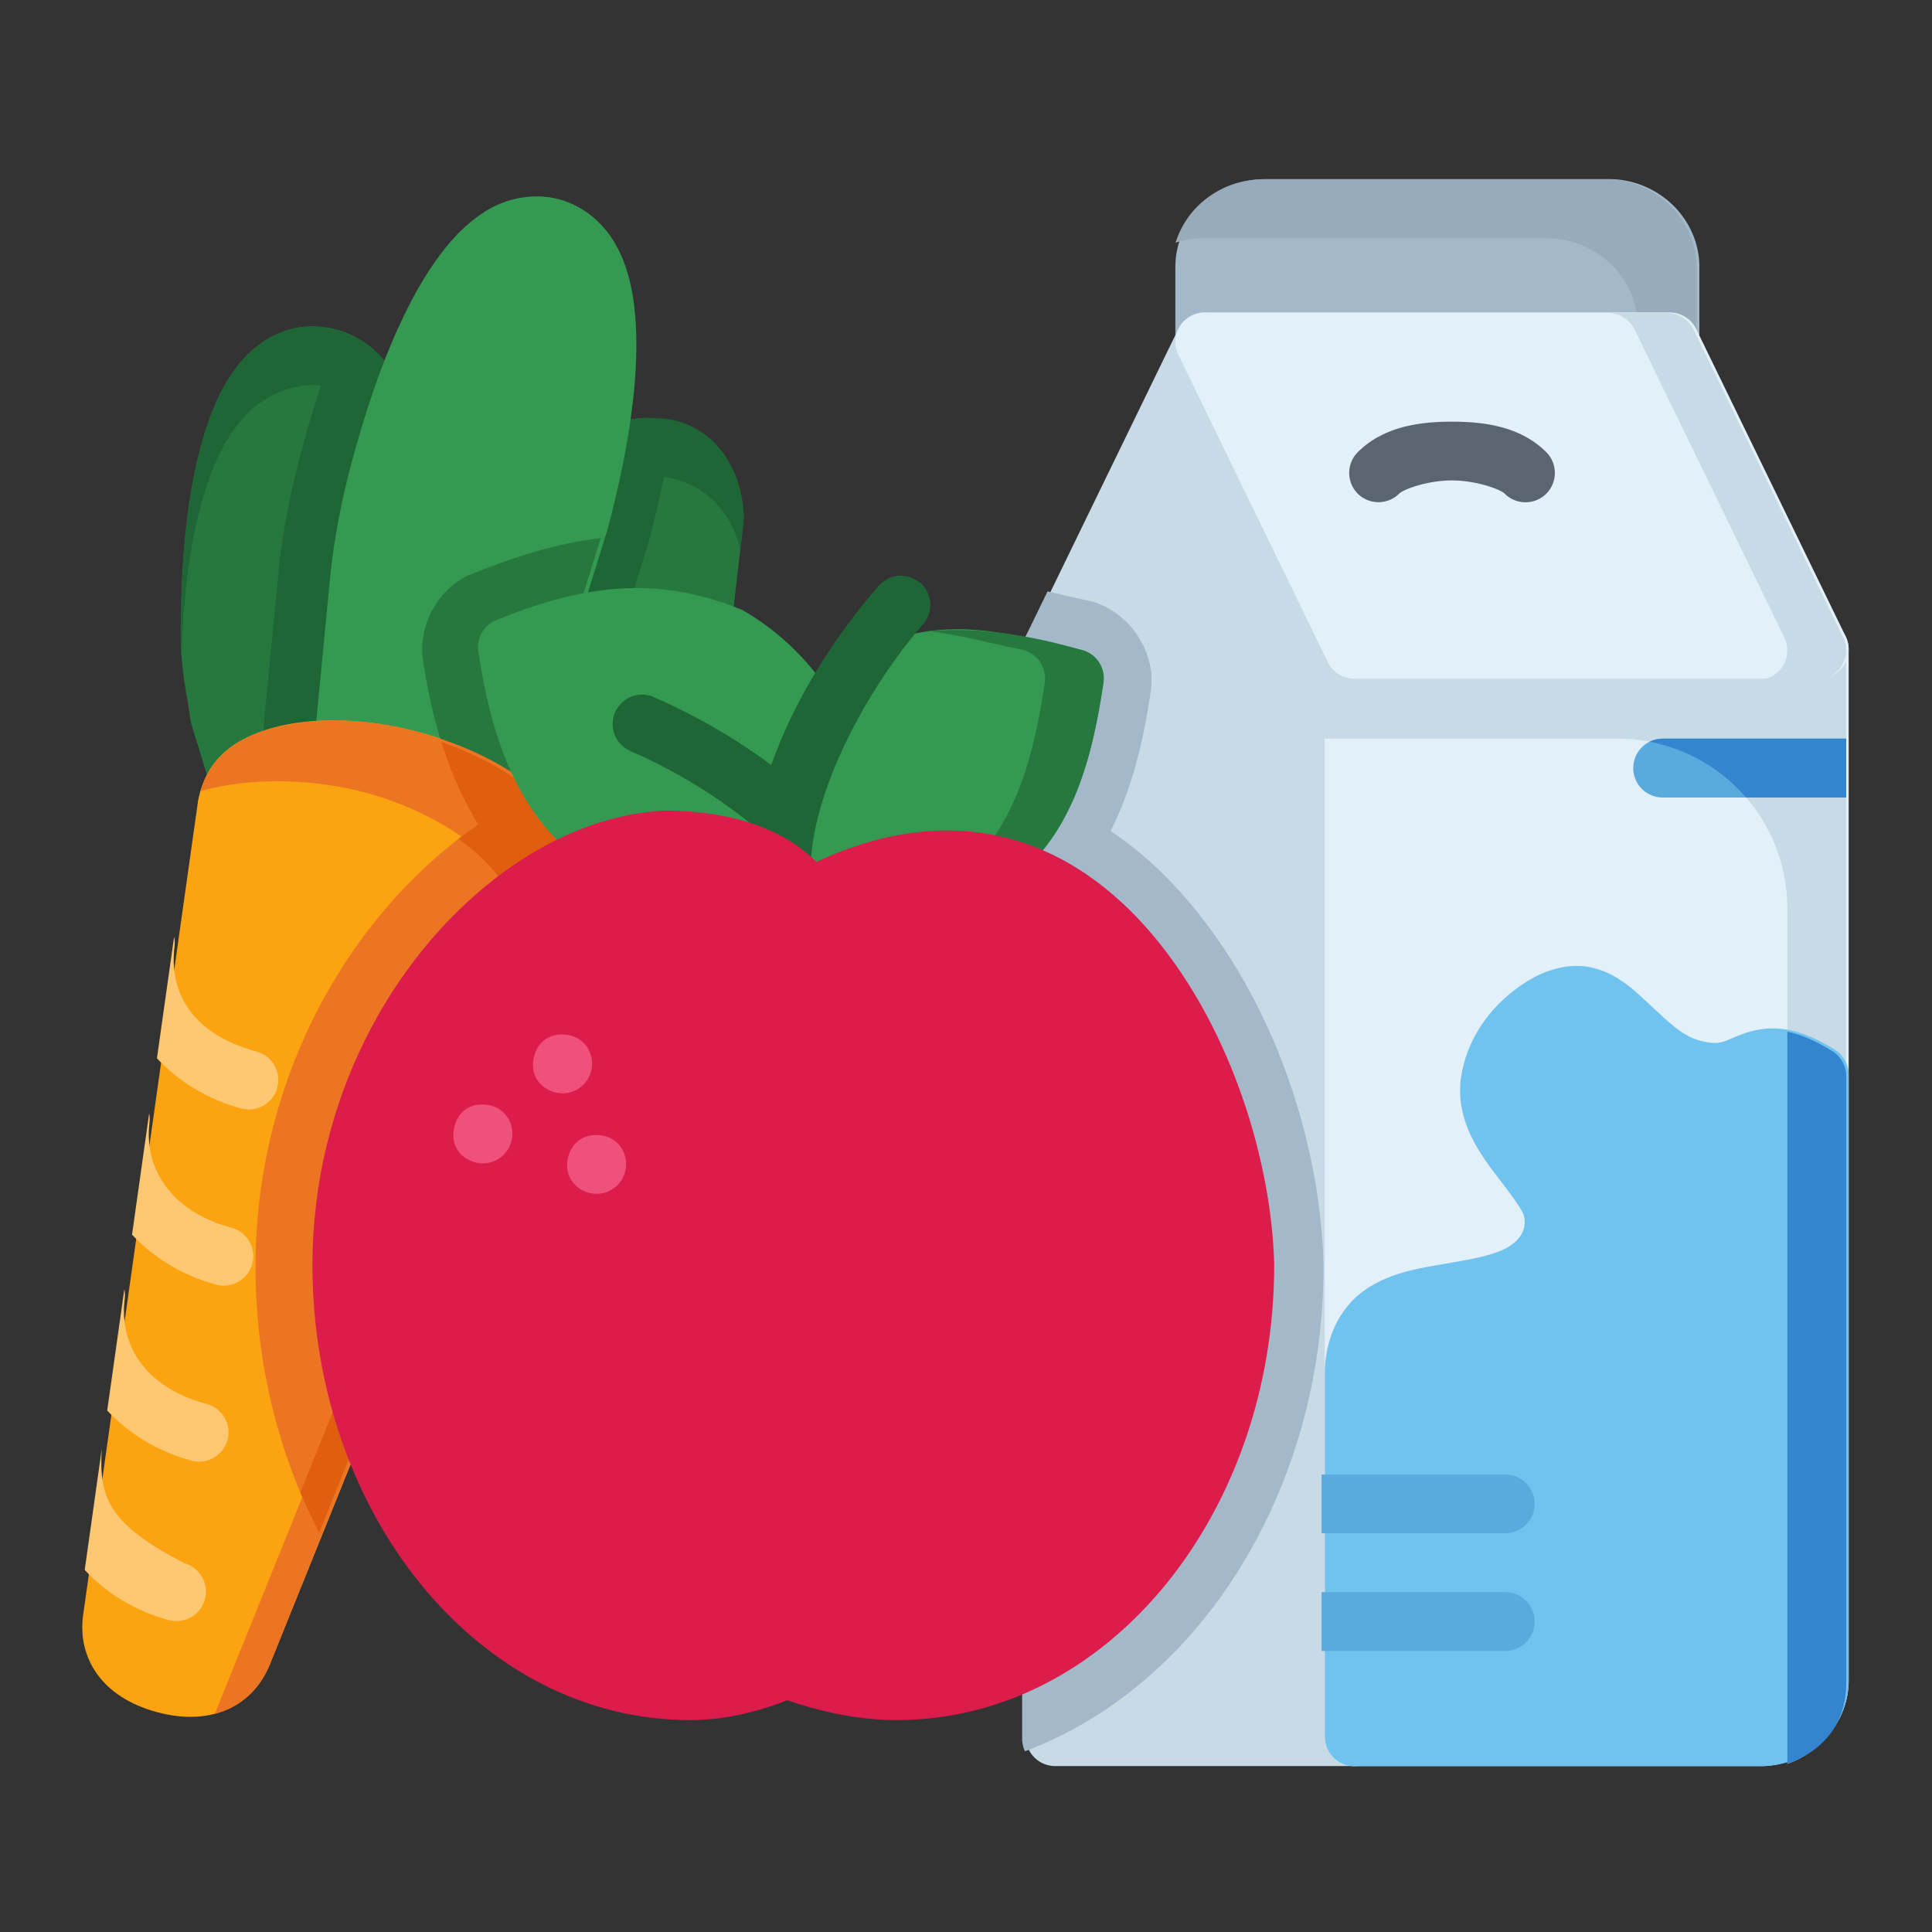 <?xml version="1.0" encoding="UTF-8" standalone="no"?>
<!-- Created with Inkscape (http://www.inkscape.org/) -->

<svg
   width="64pt"
   height="64pt"
   viewBox="0 0 22.578 22.578"
   version="1.1"
   id="svg831"
   inkscape:version="1.1.1 (3bf5ae0d25, 2021-09-20)"
   sodipodi:docname="Export.svg"
   inkscape:export-filename="C:\Users\User\Desktop\CARLOS PROJECT\5. MAY 1\Done\Flat\06 - Boxing Glove.png"
   inkscape:export-xdpi="576"
   inkscape:export-ydpi="576"
   xmlns:inkscape="http://www.inkscape.org/namespaces/inkscape"
   xmlns:sodipodi="http://sodipodi.sourceforge.net/DTD/sodipodi-0.dtd"
   xmlns="http://www.w3.org/2000/svg"
   xmlns:svg="http://www.w3.org/2000/svg"
   xmlns:rdf="http://www.w3.org/1999/02/22-rdf-syntax-ns#"
   xmlns:cc="http://creativecommons.org/ns#"
   xmlns:dc="http://purl.org/dc/elements/1.1/">
  <rect x="0" y="0" width="22.578" height="22.578" fill="#333333" stroke="none"/>
  <defs
     id="defs825">
    <pattern
       id="EMFhbasepattern"
       patternUnits="userSpaceOnUse"
       width="6"
       height="6"
       x="0"
       y="0" />
    <pattern
       id="EMFhbasepattern-9"
       patternUnits="userSpaceOnUse"
       width="6"
       height="6"
       x="0"
       y="0" />
    <pattern
       id="EMFhbasepattern-0"
       patternUnits="userSpaceOnUse"
       width="6"
       height="6"
       x="0"
       y="0" />
    <pattern
       id="EMFhbasepattern-7"
       patternUnits="userSpaceOnUse"
       width="6"
       height="6"
       x="0"
       y="0" />
    <pattern
       id="EMFhbasepattern-2"
       patternUnits="userSpaceOnUse"
       width="6"
       height="6"
       x="0"
       y="0" />
    <pattern
       id="EMFhbasepattern-98"
       patternUnits="userSpaceOnUse"
       width="6"
       height="6"
       x="0"
       y="0" />
    <pattern
       id="EMFhbasepattern-6"
       patternUnits="userSpaceOnUse"
       width="6"
       height="6"
       x="0"
       y="0" />
    <pattern
       id="EMFhbasepattern-01"
       patternUnits="userSpaceOnUse"
       width="6"
       height="6"
       x="0"
       y="0" />
    <pattern
       id="EMFhbasepattern-07"
       patternUnits="userSpaceOnUse"
       width="6"
       height="6"
       x="0"
       y="0" />
    <pattern
       id="EMFhbasepattern-8"
       patternUnits="userSpaceOnUse"
       width="6"
       height="6"
       x="0"
       y="0" />
    <pattern
       id="EMFhbasepattern-4"
       patternUnits="userSpaceOnUse"
       width="6"
       height="6"
       x="0"
       y="0" />
    <pattern
       id="EMFhbasepattern-40"
       patternUnits="userSpaceOnUse"
       width="6"
       height="6"
       x="0"
       y="0" />
    <pattern
       id="EMFhbasepattern-08"
       patternUnits="userSpaceOnUse"
       width="6"
       height="6"
       x="0"
       y="0" />
    <pattern
       id="EMFhbasepattern-04"
       patternUnits="userSpaceOnUse"
       width="6"
       height="6"
       x="0"
       y="0" />
    <pattern
       id="EMFhbasepattern-014"
       patternUnits="userSpaceOnUse"
       width="6"
       height="6"
       x="0"
       y="0" />
    <pattern
       id="EMFhbasepattern-27"
       patternUnits="userSpaceOnUse"
       width="6"
       height="6"
       x="0"
       y="0" />
    <pattern
       id="EMFhbasepattern-09"
       patternUnits="userSpaceOnUse"
       width="6"
       height="6"
       x="0"
       y="0" />
    <pattern
       id="EMFhbasepattern-5"
       patternUnits="userSpaceOnUse"
       width="6"
       height="6"
       x="0"
       y="0" />
    <pattern
       id="EMFhbasepattern-018"
       patternUnits="userSpaceOnUse"
       width="6"
       height="6"
       x="0"
       y="0" />
  </defs>
  <sodipodi:namedview
     id="base"
     pagecolor="#ffffff"
     bordercolor="#666666"
     borderopacity="1.0"
     inkscape:pageopacity="0.0"
     inkscape:pageshadow="2"
     inkscape:zoom="6.5876941"
     inkscape:cx="28.082664"
     inkscape:cy="49.258511"
     inkscape:document-units="pt"
     inkscape:current-layer="layer1"
     showgrid="false"
     units="pt"
     inkscape:window-width="1920"
     inkscape:window-height="1001"
     inkscape:window-x="-9"
     inkscape:window-y="-9"
     inkscape:window-maximized="1"
     inkscape:pagecheckerboard="true"
     inkscape:showpageshadow="false"
     inkscape:object-paths="true"
     inkscape:snap-intersection-paths="true"
     inkscape:snap-smooth-nodes="true"
     inkscape:snap-midpoints="true"
     showguides="true"
     inkscape:snap-bbox="true"
     inkscape:bbox-nodes="true"
     inkscape:snap-nodes="false"
     inkscape:snap-global="true">
    <inkscape:grid
       type="xygrid"
       id="grid1378" />
    <sodipodi:guide
       position="0.97,21.608"
       orientation="78,0"
       id="guide1380"
       inkscape:locked="false" />
    <sodipodi:guide
       position="0.97,0.97"
       orientation="0,78"
       id="guide1382"
       inkscape:locked="false" />
    <sodipodi:guide
       position="21.608,0.97"
       orientation="-78,0"
       id="guide1384"
       inkscape:locked="false" />
    <sodipodi:guide
       position="21.608,21.608"
       orientation="0,-78"
       id="guide1386"
       inkscape:locked="false" />
  </sodipodi:namedview>
  <g
     inkscape:label="Icon"
     inkscape:groupmode="layer"
     id="layer1"
     transform="translate(0,-274.422)">
    <g
       id="g601281"
       style="display:inline;stroke-width:0.771"
       transform="matrix(1.298,0,0,1.298,39.558,-88.702)">
      <path
         style="color:#000000;fill:#a3b9c9;fill-opacity:1;stroke-width:0.771;stroke-linecap:round;stroke-linejoin:round;-inkscape-stroke:none"
         d="m -19.078,281.369 c -0.442,0 -0.816,0.352 -0.816,0.793 v 0.674 a 0.265,0.265 0 0 0 0.266,0.264 h 4.188 a 0.265,0.265 0 0 0 0.264,-0.264 v -0.674 c 10e-7,-0.441 -0.374,-0.793 -0.816,-0.793 z"
         id="path501701" />
      <path
         id="path573697"
         style="color:#000000;fill:#97abba;fill-opacity:1;stroke-width:2.912;stroke-linecap:round;stroke-linejoin:round;-inkscape-stroke:none"
         d="M -57.365,10.467 V 7.92 c 3e-6,-1.669 -1.415,-2.998 -3.086,-2.998 h -11.654 c -1.376,0 -2.577,0.902 -2.959,2.152 0.303,-0.098 0.626,-0.152 0.959,-0.152 h 11.654 c 1.671,0 3.086,1.33 3.086,2.998 z"
         transform="matrix(0.265,0,0,0.265,0,280.067)"
         sodipodi:nodetypes="cssscsscc" />
      <path
         style="color:#000000;fill:#c8dae5;stroke-width:0.771;stroke-linecap:round;stroke-linejoin:round;-inkscape-stroke:none"
         d="m -19.629,282.57 a 0.265,0.265 0 0 0 -0.238,0.148 l -1.346,2.768 a 0.265,0.265 0 0 0 0.236,0.381 h 2.693 a 0.265,0.265 0 0 0 0.238,-0.381 l -1.348,-2.768 a 0.265,0.265 0 0 0 -0.236,-0.148 z"
         id="path501893" />
      <path
         style="color:#000000;fill:#c8dae5;stroke-width:0.771;stroke-linecap:round;stroke-linejoin:round;-inkscape-stroke:none"
         d="m -20.977,285.338 a 0.265,0.265 0 0 0 -0.264,0.264 v 9.791 a 0.265,0.265 0 0 0 0.264,0.264 h 2.693 a 0.265,0.265 0 0 0 0.264,-0.264 v -9.791 a 0.265,0.265 0 0 0 -0.264,-0.264 z"
         id="path502477" />
      <path
         style="color:#000000;fill:#26783f;stroke-width:0.771;stroke-linecap:round;stroke-linejoin:round;-inkscape-stroke:none"
         d="m -26.223,286.346 c -0.334,-1.113 -0.13,-2.553 -0.885,-3.438 -0.147,-0.131 -0.342,-0.213 -0.566,-0.213 -0.223,-1e-5 -0.444,0.113 -0.6,0.281 -0.156,0.168 -0.264,0.386 -0.346,0.637 -0.164,0.501 -0.229,1.148 -0.229,1.859 0,0.328 0.055,0.52 0.088,0.768 0.002,0.015 0.005,0.029 0.01,0.043 l 0.434,1.412 z"
         id="path187212"
         sodipodi:nodetypes="cccssscccc" />
      <path
         style="color:#000000;fill:#26783f;stroke-width:0.771;stroke-linecap:round;stroke-linejoin:round;-inkscape-stroke:none"
         d="m -25.328,283.797 -1.652,1.047 c -0.098,0.061 -0.144,0.179 -0.115,0.291 l 0.74,2.807 c 0.048,0.181 0.264,0.257 0.414,0.145 l 1.811,-1.352 c 0.059,-0.043 0.097,-0.109 0.105,-0.182 l 0.244,-2.107 -0.61,-0.687 z"
         id="path187596"
         sodipodi:nodetypes="cccccccccc" />
      <path
         id="path501650"
         style="color:#000000;fill:#1f6636;fill-opacity:1;stroke-width:0.771;stroke-linecap:round;stroke-linejoin:round;-inkscape-stroke:none"
         d="m -25.328,284.326 c 0.172,-0.129 0.35,-0.226 0.543,-0.266 0.193,-0.04 0.403,-0.013 0.582,0.09 0.209,0.121 0.336,0.325 0.392,0.552 l 0.03,-0.257 c 0.002,-0.013 0.003,-0.027 0.002,-0.041 -0.012,-0.315 -0.146,-0.623 -0.424,-0.783 -0.212,-0.122 -0.371,-0.101 -0.582,-0.09 v -2e-5 c -0.193,0.04 -0.371,0.137 -0.543,0.266 z"
         sodipodi:nodetypes="csccccccccc" />
      <path
         id="path489380"
         style="color:#000000;fill:#1f6636;fill-opacity:1;stroke-width:0.771;stroke-linecap:round;stroke-linejoin:round;-inkscape-stroke:none"
         d="m -26.769,283.41 c -0.084,-0.198 -0.191,-0.371 -0.338,-0.502 -0.147,-0.131 -0.342,-0.213 -0.566,-0.213 -0.223,0 -0.444,0.113 -0.6,0.281 -0.156,0.168 -0.264,0.386 -0.346,0.637 -0.164,0.501 -0.229,1.148 -0.229,1.859 0,0.063 0.003,0.121 0.006,0.176 0.019,-0.571 0.086,-1.089 0.223,-1.506 0.082,-0.251 0.19,-0.468 0.346,-0.637 0.156,-0.168 0.377,-0.281 0.617,-0.281 0.206,2e-5 0.402,0.082 0.549,0.213 z"
         sodipodi:nodetypes="cccssscssccc" />
      <path
         id="path498629"
         style="fill:#1f6636;fill-opacity:1;stroke-width:2.912;stroke-linecap:round;stroke-linejoin:round"
         d="m -92.979,13.027 c -0.235,-0.003 -0.47,0.019 -0.697,0.066 -0.729,0.152 -1.403,0.517 -2.053,1.004 l -6.244,3.957 a 1,1 0 0 0 -0.436,1.1 l 2.766,10.492 0.756,0.043 a 1.601,1.601 0 0 0 0,0.008 c 1.147,0.065 2.285,-0.735 2.627,-1.832 l 3.189,-10.281 0.014,-0.045 0.023,-0.053 a 1.601,1.601 0 0 0 0.043,-0.154 c 0.385,-1.437 0.69,-2.835 0.873,-4.172 -0.281,-0.084 -0.572,-0.129 -0.861,-0.133 z"
         transform="matrix(0.265,0,0,0.265,0,280.067)" />
      <path
         id="path498750"
         style="color:#000000;fill:#1f6636;fill-opacity:1;stroke-width:2.912;stroke-linecap:round;stroke-linejoin:round;-inkscape-stroke:none"
         d="m -102.453,10.74 c -0.288,-0.257 -0.627,-0.464 -0.994,-0.604 h 1e-5 c -0.508,1.248 -0.94,2.608 -1.324,4.043 -0.369,1.378 -0.628,2.718 -0.768,3.994 -4.6e-4,0.022 -4.6e-4,0.044 0,0.066 l -0.805,8.318 c -1e-5,0.003 -1e-5,0.005 0,0.008 -0.092,0.977 0.464,1.944 1.287,2.459 l 5.578,-4.318 z"
         transform="matrix(0.265,0,0,0.265,0,280.067)"
         sodipodi:nodetypes="csscccccccc" />
      <path
         style="color:#000000;fill:#349951;stroke-width:0.771;stroke-linecap:round;stroke-linejoin:round;-inkscape-stroke:none"
         d="m -26.113,281.664 c -0.194,0.122 -0.354,0.305 -0.498,0.525 -0.288,0.442 -0.517,1.052 -0.701,1.738 -0.092,0.345 -0.155,0.68 -0.189,0.994 -10e-6,10e-4 -10e-6,0.003 0,0.004 l -0.213,2.209 c -0.014,0.149 0.098,0.28 0.248,0.289 l 1.326,0.076 c 0.121,0.007 0.232,-0.07 0.268,-0.186 l 0.857,-2.762 c 0.001,-0.003 0.003,-0.007 0.004,-0.01 0.184,-0.687 0.288,-1.329 0.26,-1.855 -0.014,-0.263 -0.061,-0.5 -0.168,-0.703 -0.107,-0.203 -0.291,-0.369 -0.523,-0.432 -0.232,-0.062 -0.476,-0.011 -0.67,0.111 z"
         id="path187404"
         sodipodi:nodetypes="cssccccccccsscc" />
      <path
         style="color:#000000;fill:#e2f0fa;stroke-width:0.771;stroke-linecap:round;stroke-linejoin:round;-inkscape-stroke:none"
         d="m -18.283,285.338 a 0.265,0.265 0 0 0 -0.266,0.264 v 9.791 a 0.265,0.265 0 0 0 0.266,0.264 H -14.625 c 0.429,0 0.793,-0.342 0.793,-0.771 v -9.283 a 0.265,0.265 0 0 0 -0.264,-0.264 z"
         id="path502285" />
      <path
         id="path557543"
         style="color:#000000;fill:#c8dae5;fill-opacity:1;stroke-width:2.912;stroke-linecap:round;stroke-linejoin:round;-inkscape-stroke:none"
         d="m -54.279,29.693 v 29.061 c 1.152,-0.4 2,-1.473 2,-2.748 V 20.92 c -0.001,-0.55 -0.446,-0.996 -0.996,-0.998 h -15.826 c -0.553,-0.002 -1.003,0.445 -1.004,0.998 v 3.002 h 10.055 a 5.771,5.771 45 0 1 5.771,5.771 z"
         transform="matrix(0.265,0,0,0.265,0,280.067)"
         sodipodi:nodetypes="ccscccccc" />
      <path
         style="color:#000000;fill:#e2f0fa;stroke-width:0.771;stroke-linecap:round;stroke-linejoin:round;-inkscape-stroke:none"
         d="m -19.629,282.57 a 0.265,0.265 0 0 0 -0.238,0.381 l 1.346,2.768 a 0.265,0.265 0 0 0 0.238,0.148 h 4.188 a 0.265,0.265 0 0 0 0.236,-0.381 l -1.346,-2.768 a 0.265,0.265 0 0 0 -0.236,-0.148 z"
         id="path502085" />
      <path
         style="color:#000000;fill:#70c2ef;stroke-width:0.771;stroke-linecap:round;stroke-linejoin:round;-inkscape-stroke:none"
         d="m -16.156,288.465 c -0.184,-0.037 -0.392,0.012 -0.584,0.135 -0.28,0.179 -0.5,0.452 -0.572,0.799 -0.09,0.434 0.173,0.766 0.354,1 0.09,0.117 0.166,0.22 0.199,0.291 0.056,0.199 -0.13,0.303 -0.244,0.342 -0.14,0.052 -0.338,0.08 -0.547,0.117 -0.209,0.037 -0.435,0.081 -0.639,0.223 -0.204,0.141 -0.351,0.402 -0.359,0.721 -4e-5,0.003 -4e-5,0.005 0,0.008 v 3.293 c 5.18e-4,0.146 0.119,0.264 0.266,0.264 H -14.625 c 0.429,0 0.793,-0.342 0.793,-0.771 v -5.455 c -6e-5,-0.091 -0.047,-0.176 -0.125,-0.225 -0.174,-0.108 -0.322,-0.167 -0.467,-0.186 -0.145,-0.018 -0.275,0.012 -0.363,0.045 -0.177,0.065 -0.188,0.109 -0.383,0.06 -0.188,-0.047 -0.34,-0.227 -0.559,-0.422 -0.109,-0.097 -0.244,-0.201 -0.428,-0.238 z"
         id="path502677"
         sodipodi:nodetypes="ccssccccccccsscccccccc" />
      <path
         id="path36372"
         style="color:#000000;fill:#5aabdd;stroke-width:2.912;stroke-linecap:round;stroke-linejoin:round;-inkscape-stroke:none"
         d="m -70.105,48.926 v 1.994 h 6.238 c 0.553,0.002 1.003,-0.445 1.004,-0.998 -0.002,-0.552 -0.452,-0.998 -1.004,-0.996 z m 0,3.994 v 2 h 6.238 c 0.552,0.002 1.002,-0.444 1.004,-0.996 0.002,-0.555 -0.449,-1.006 -1.004,-1.004 z"
         transform="matrix(0.265,0,0,0.265,0,280.067)" />
      <path
         id="path36667"
         style="color:#000000;fill:#5aabdd;stroke-width:2.912;stroke-linecap:round;stroke-linejoin:round;-inkscape-stroke:none"
         d="m -58.516,23.924 a 1,1 0 0 0 -0.998,0.996 1,1 0 0 0 0.998,1.004 h 6.236 v -2 z"
         transform="matrix(0.265,0,0,0.265,0,280.067)" />
      <path
         style="color:#000000;fill:#5b6571;stroke-width:0.771;stroke-linecap:round;stroke-linejoin:round;-inkscape-stroke:none"
         d="m -17.404,283.553 c -0.309,0 -0.622,0.05 -0.848,0.275 a 0.265,0.265 0 0 0 0,0.373 0.265,0.265 0 0 0 0.373,0 c 0.039,-0.039 0.254,-0.119 0.475,-0.119 0.22,0 0.436,0.08 0.475,0.119 a 0.265,0.265 0 0 0 0.375,0 0.265,0.265 0 0 0 0,-0.373 c -0.226,-0.226 -0.541,-0.275 -0.85,-0.275 z"
         id="path37263" />
      <path
         id="path526018"
         style="color:#000000;fill:#a3b9c9;fill-opacity:1;stroke-width:2.912;stroke-linecap:round;stroke-linejoin:round;-inkscape-stroke:none"
         d="m -79.281,19.922 a 1,1 0 0 0 -0.996,0.998 v 9.775 l 0.582,-0.629 a 1.747,1.747 0 0 0 0.016,-0.053 c 2.746,-2.087 3.439,-5.479 3.771,-7.691 0.133,-0.879 -0.233,-1.787 -0.869,-2.4 z"
         transform="matrix(0.265,0,0,0.265,0,280.067)" />
      <path
         id="path520731"
         style="fill:#a3b9c9;fill-opacity:1;stroke-width:2.912;stroke-linecap:round;stroke-linejoin:round"
         d="m -80.277,25.666 v 32.258 a 1,1 0 0 0 0.096,0.404 c 6.02,-2.264 10.14,-8.956 10.143,-16.443 v -0.008 c 7e-6,-0.002 -4e-6,-0.004 0,-0.008 7e-6,-0.002 -4e-6,-0.004 0,-0.008 -4e-6,-0.002 7e-6,-0.004 0,-0.008 v -0.008 c -4e-6,-0.002 7e-6,-0.004 0,-0.008 a 1.789,1.789 0 0 0 0,-0.002 1.789,1.789 0 0 0 0,-0.002 1.789,1.789 0 0 0 0,-0.002 1.789,1.789 0 0 0 0,-0.002 1.789,1.789 0 0 0 0,-0.002 1.789,1.789 0 0 0 0,-0.002 1.789,1.789 0 0 0 0,-0.002 1.789,1.789 0 0 0 0,-0.002 1.789,1.789 0 0 0 0,-0.002 1.789,1.789 0 0 0 0,-0.002 1.789,1.789 0 0 0 0,-0.002 1.789,1.789 0 0 0 0,-0.002 1.789,1.789 0 0 0 0,-0.002 1.789,1.789 0 0 0 0,-0.002 1.789,1.789 0 0 0 0,-0.002 1.789,1.789 0 0 0 0,-0.002 1.789,1.789 0 0 0 0,-0.002 1.789,1.789 0 0 0 0,-0.002 1.789,1.789 0 0 0 0,-0.002 c -0.096,-3.848 -1.486,-8.623 -4.496,-12.238 -1.452,-1.743 -3.361,-3.232 -5.742,-3.896 z"
         transform="matrix(0.265,0,0,0.265,0,280.067)" />
      <path
         id="path524720"
         style="fill:#a3b9c9;fill-opacity:1;stroke-width:2.912;stroke-linecap:round;stroke-linejoin:round"
         d="m -79.414,18.922 -0.76,1.562 a 1,1 0 0 0 0.893,1.439 h 3.4 c -0.017,-1.246 -0.964,-2.451 -2.197,-2.701 -0.438,-0.089 -0.881,-0.197 -1.336,-0.301 z"
         transform="matrix(0.265,0,0,0.265,0,280.067)" />
      <path
         style="color:#000000;fill:#349951;stroke-width:0.771;stroke-linecap:round;stroke-linejoin:round;-inkscape-stroke:none"
         d="m -21.836,285.422 c -0.376,-0.005 -0.781,0.102 -1.25,0.402 a 0.265,0.265 0 0 0 -0.004,0.004 l -2.012,1.338 a 0.265,0.265 0 0 0 -0.061,0.385 l 1.6,2.014 a 0.265,0.265 0 0 0 0.402,0.016 l 1.736,-1.873 -0.059,0.047 c 0.677,-0.402 0.85,-1.239 0.941,-1.85 A 0.265,0.265 0 0 0 -20.75,285.605 c -0.381,-0.077 -0.71,-0.178 -1.086,-0.184 z"
         id="path488316" />
      <path
         id="path516266"
         style="color:#000000;fill:#26783f;fill-opacity:1;stroke-width:0.771;stroke-linecap:round;stroke-linejoin:round;-inkscape-stroke:none"
         d="m -22.114,285.439 c 0.278,0.033 0.541,0.106 0.835,0.166 0.138,0.028 0.231,0.16 0.209,0.299 -0.09,0.6 -0.258,1.419 -0.907,1.829 l -1.637,1.766 0.052,0.066 c 0.101,0.128 0.292,0.135 0.402,0.015 l 1.712,-1.847 c 0.649,-0.41 0.817,-1.229 0.907,-1.829 0.021,-0.14 -0.071,-0.271 -0.209,-0.299 -0.479,-0.134 -0.891,-0.202 -1.364,-0.166 z"
         sodipodi:nodetypes="ccccccccccc" />
      <path
         style="color:#000000;fill:#fca311;fill-opacity:1;stroke-width:0.771;stroke-linecap:round;stroke-linejoin:round;-inkscape-stroke:none"
         d="m -26.697,286.35 c 0.461,0.123 0.899,0.352 1.166,0.627 0.267,0.275 0.371,0.555 0.254,0.902 l -2.77,6.863 c -0.147,0.363 -0.513,0.564 -1.014,0.43 -0.5,-0.134 -0.721,-0.491 -0.666,-0.879 l 1.035,-7.332 c 0.073,-0.358 0.302,-0.547 0.67,-0.651 0.368,-0.104 0.863,-0.084 1.324,0.039 z"
         id="path182192"
         sodipodi:nodetypes="csccccccc" />
      <path
         id="path509443"
         style="fill:#ec7523;fill-opacity:1;stroke-width:2.912;stroke-linecap:round;stroke-linejoin:round"
         d="m -96.885,25.754 c -0.895,0.427 -1.749,0.96 -2.549,1.58 -3.987,3.09 -6.889,8.399 -6.889,14.535 -5e-5,0.015 -1.5e-4,0.031 0,0.045 2e-5,0.002 -1e-5,0.004 0,0.008 0.008,3.243 0.79,6.333 2.162,8.979 l 8.623,-21.373 z"
         transform="matrix(0.265,0,0,0.265,0,280.067)"
         sodipodi:nodetypes="cccscccc" />
      <path
         id="path505252"
         style="fill:#26783f;fill-opacity:1;stroke-width:2.912;stroke-linecap:round;stroke-linejoin:round"
         d="m -94.596,17.113 c -1.526,0.174 -3.028,0.664 -4.506,1.268 -0.005,0.002 -0.01,0.004 -0.016,0.006 -1.043,0.504 -1.685,1.727 -1.514,2.873 0.308,2.075 0.961,4.551 2.566,6.562 0.128,-0.116 0.223,-0.264 0.277,-0.428 z"
         transform="matrix(0.265,0,0,0.265,0,280.067)"
         sodipodi:nodetypes="ccccccc" />
      <path
         id="path503022"
         style="color:#000000;fill:#ec7523;fill-opacity:1;stroke-width:0.771;stroke-linecap:round;stroke-linejoin:round;-inkscape-stroke:none"
         d="m -28.022,286.311 c -0.338,0.096 -0.559,0.263 -0.649,0.568 0.474,-0.133 1.032,-0.105 1.468,0.009 0.436,0.114 0.875,0.344 1.142,0.619 0.267,0.275 0.371,0.554 0.254,0.902 l -2.735,6.778 c 0.234,-0.061 0.405,-0.222 0.495,-0.444 l 2.769,-6.863 c 0.117,-0.348 0.014,-0.628 -0.254,-0.902 -0.267,-0.275 -0.706,-0.504 -1.173,-0.63 -0.467,-0.126 -0.913,-0.139 -1.317,-0.036 z"
         sodipodi:nodetypes="cccsccccccc" />
      <path
         id="path506628"
         style="color:#000000;fill:#e05e10;fill-opacity:1;stroke-width:2.912;stroke-linecap:round;stroke-linejoin:round;-inkscape-stroke:none"
         d="m -100.01,24.039 c 0.613,1.959 1.68,3.946 3.596,5.393 l 0.607,0.764 0.27,-0.668 c 0.443,-1.314 0.051,-2.372 -0.959,-3.41 -0.836,-0.859 -2.116,-1.601 -3.514,-2.078 z"
         transform="matrix(0.265,0,0,0.265,0,280.067)" />
      <path
         id="path515284"
         style="fill:#e05e10;fill-opacity:1;stroke-width:2.912;stroke-linecap:round;stroke-linejoin:round"
         d="m -95.463,29.283 c 0.349,-1.479 -0.377,-2.503 -1.385,-3.495 -0.013,-0.011 -0.024,-0.024 -0.037,-0.035 -5.21e-4,2.49e-4 -0.001,-2.49e-4 -0.002,0 l 1.43e-4,4.73e-4 c -0.893,0.426 -1.745,0.96 -2.543,1.578 0.35,0.247 0.665,0.511 0.934,0.787 1.01,1.038 1.402,2.096 0.959,3.41 l -7.262,18 c 0.196,0.468 0.408,0.927 0.639,1.371 l 2.789,-6.914 z"
         transform="matrix(0.265,0,0,0.265,0,280.067)"
         sodipodi:nodetypes="ccccccsccccc" />
      <path
         style="color:#000000;fill:#349951;stroke-width:0.771;stroke-linecap:round;stroke-linejoin:round;-inkscape-stroke:none"
         d="m -22.893,286.185 c -0.184,-0.343 -0.466,-0.686 -0.898,-0.936 -0.793,-0.328 -1.469,-0.215 -2.232,0.096 -0.104,0.05 -0.164,0.163 -0.146,0.277 0.108,0.725 0.337,1.545 1.08,1.99 z"
         id="path488196"
         sodipodi:nodetypes="cccccc" />
      <path
         style="color:#000000;fill:#1f6636;fill-opacity:1;stroke-width:0.771;stroke-linecap:round;stroke-linejoin:round;-inkscape-stroke:none"
         d="m -24.588,286.033 a 0.265,0.265 0 0 0 -0.35,0.137 0.265,0.265 0 0 0 0.137,0.348 c 0.411,0.179 0.856,0.445 1.236,0.783 a 0.265,0.265 0 0 0 0.373,-0.023 0.265,0.265 0 0 0 -0.021,-0.373 c -0.43,-0.382 -0.917,-0.672 -1.375,-0.871 z"
         id="path19538" />
      <path
         style="color:#000000;fill:#1f6636;fill-opacity:1;stroke-width:0.771;stroke-linecap:round;stroke-linejoin:round;-inkscape-stroke:none"
         d="m -22.564,285.029 c -0.559,0.641 -1.146,1.626 -1.145,2.576 5.01e-4,0.145 0.118,0.263 0.264,0.264 0.146,5.8e-4 0.265,-0.117 0.266,-0.264 -8.01e-4,-0.716 0.517,-1.659 1.014,-2.229 0.096,-0.11 0.085,-0.277 -0.025,-0.373 -0.143,-0.1 -0.273,-0.074 -0.373,0.025 z"
         id="path17867"
         sodipodi:nodetypes="ccccccc" />
      <path
         id="path22111"
         style="color:#000000;fill:#fec872;stroke-width:2.912;stroke-linecap:round;stroke-linejoin:round;-inkscape-stroke:none"
         d="m -109.088,30.652 -0.584,4.133 c 0.743,0.794 1.731,1.4 2.863,1.703 0.534,0.143 1.083,-0.175 1.225,-0.709 0.144,-0.534 -0.173,-1.084 -0.707,-1.227 -2.252,-0.603 -2.971,-2.072 -2.783,-3.572 0.013,-0.109 0.009,-0.22 -0.014,-0.328 z m -0.848,6 -0.582,4.123 c 0.742,0.792 1.729,1.396 2.859,1.699 0.535,0.144 1.084,-0.174 1.227,-0.709 0.143,-0.534 -0.175,-1.082 -0.709,-1.225 -2.12,-0.568 -2.971,-2.079 -2.783,-3.58 0.012,-0.103 0.008,-0.207 -0.012,-0.309 z m -0.844,5.979 -0.582,4.121 c 0.743,0.792 1.731,1.398 2.863,1.701 0.532,0.143 1.079,-0.17 1.225,-0.701 0.143,-0.534 -0.175,-1.082 -0.709,-1.225 -2.175,-0.583 -2.971,-2.079 -2.783,-3.58 0.012,-0.106 0.008,-0.212 -0.014,-0.316 z m -0.766,5.42 -0.58,4.117 c 0.741,0.793 1.725,1.4 2.857,1.703 0.534,0.144 1.084,-0.173 1.227,-0.707 0.144,-0.532 -0.169,-1.081 -0.701,-1.227 -2.54,-1.314 -2.912,-2.205 -2.803,-3.887 z"
         transform="matrix(0.265,0,0,0.265,0,280.067)"
         sodipodi:nodetypes="ccccccccccccccscccccccccccccccc" />
      <path
         style="color:#000000;fill:#dc1c4b;stroke-width:0.771;stroke-linecap:round;stroke-linejoin:round;-inkscape-stroke:none"
         d="m -24.49,287.055 c -0.535,0.025 -1.064,0.251 -1.531,0.613 -0.935,0.724 -1.642,2.003 -1.642,3.477 1.6e-4,0.002 3.37e-4,0.003 5.29e-4,0.005 -1.92e-4,0.002 -3.69e-4,0.003 -5.29e-4,0.005 0.004,2.229 1.496,4.088 3.4,4.088 0.302,0 0.596,-0.07 0.875,-0.178 0.303,0.102 0.633,0.178 0.984,0.178 1.907,0 3.4,-1.863 3.4,-4.096 v -5.3e-4 -5.2e-4 -5.3e-4 -5.3e-4 -5.3e-4 -5.3e-4 -5.3e-4 -5.3e-4 -5.3e-4 -5.3e-4 -5.3e-4 -5.3e-4 -5.3e-4 -5.2e-4 -5.3e-4 c -0.023,-0.906 -0.374,-2.1 -1.08,-2.948 -0.353,-0.424 -0.803,-0.762 -1.35,-0.896 -0.504,-0.123 -1.078,-0.065 -1.692,0.222 -0.359,-0.359 -0.888,-0.459 -1.364,-0.463 z"
         id="path488838"
         sodipodi:nodetypes="cccccscsssssssssssssssscsccc" />
      <path
         id="path33998"
         style="color:#000000;fill:#f0517a;fill-opacity:1;stroke-width:2.912;stroke-linecap:round;stroke-linejoin:round;-inkscape-stroke:none"
         d="m -96.855,34.711 c -0.162,0.604 0.168,1.084 0.703,1.229 0.535,0.145 1.088,-0.176 1.229,-0.711 0.141,-0.535 -0.161,-1.097 -0.711,-1.221 -0.55,-0.124 -1.059,0.1 -1.221,0.703 z m -2.707,2.381 c -0.162,0.606 0.167,1.081 0.701,1.227 0.534,0.146 1.089,-0.173 1.23,-0.709 0.142,-0.536 -0.162,-1.099 -0.713,-1.223 -0.551,-0.123 -1.056,0.099 -1.219,0.705 z m 3.863,1.035 c -0.156,0.584 0.169,1.082 0.703,1.227 0.534,0.145 1.087,-0.174 1.229,-0.709 0.142,-0.535 -0.16,-1.099 -0.711,-1.223 -0.551,-0.124 -1.064,0.122 -1.221,0.705 z"
         transform="matrix(0.265,0,0,0.265,0,280.067)"
         sodipodi:nodetypes="zzzzzzzzzzzzzzz" />
      <path
         id="path555781"
         style="color:#000000;fill:#c8dae5;fill-opacity:1;stroke-width:2.912;stroke-linecap:round;stroke-linejoin:round;-inkscape-stroke:none"
         d="m -60.361,9.463 a 1,1 0 0 1 0.893,0.561 l 5.086,10.461 a 1,1 0 0 1 -0.893,1.439 h 2 a 1,1 0 0 0 0.893,-1.439 L -57.469,10.023 a 1,1 0 0 0 -0.893,-0.561 z"
         transform="matrix(0.265,0,0,0.265,0,280.067)" />
      <path
         id="path574601"
         style="color:#000000;fill:#3485d0;fill-opacity:1;stroke-width:2.912;stroke-linecap:round;stroke-linejoin:round;-inkscape-stroke:none"
         d="m -58.516,23.924 a 1,1 0 0 0 -0.443,0.107 5.771,5.771 0 0 1 3.277,1.893 h 3.402 v -2 z"
         transform="matrix(0.265,0,0,0.265,0,280.067)" />
      <path
         id="path579407"
         style="color:#000000;fill:#3485d0;fill-opacity:1;stroke-width:2.912;stroke-linecap:round;stroke-linejoin:round;-inkscape-stroke:none"
         d="m -54.279,33.879 v 24.875 c 0.003,-9.42e-4 0.005,-0.003 0.008,-0.004 1.288,-0.471 1.992,-1.426 1.992,-2.744 V 35.389 c -3.4e-5,-0.346 -0.179,-0.667 -0.473,-0.85 -0.562,-0.349 -1.054,-0.562 -1.527,-0.66 z"
         transform="matrix(0.265,0,0,0.265,0,280.067)"
         sodipodi:nodetypes="cccccccc" />
    </g>
  </g>
</svg>
